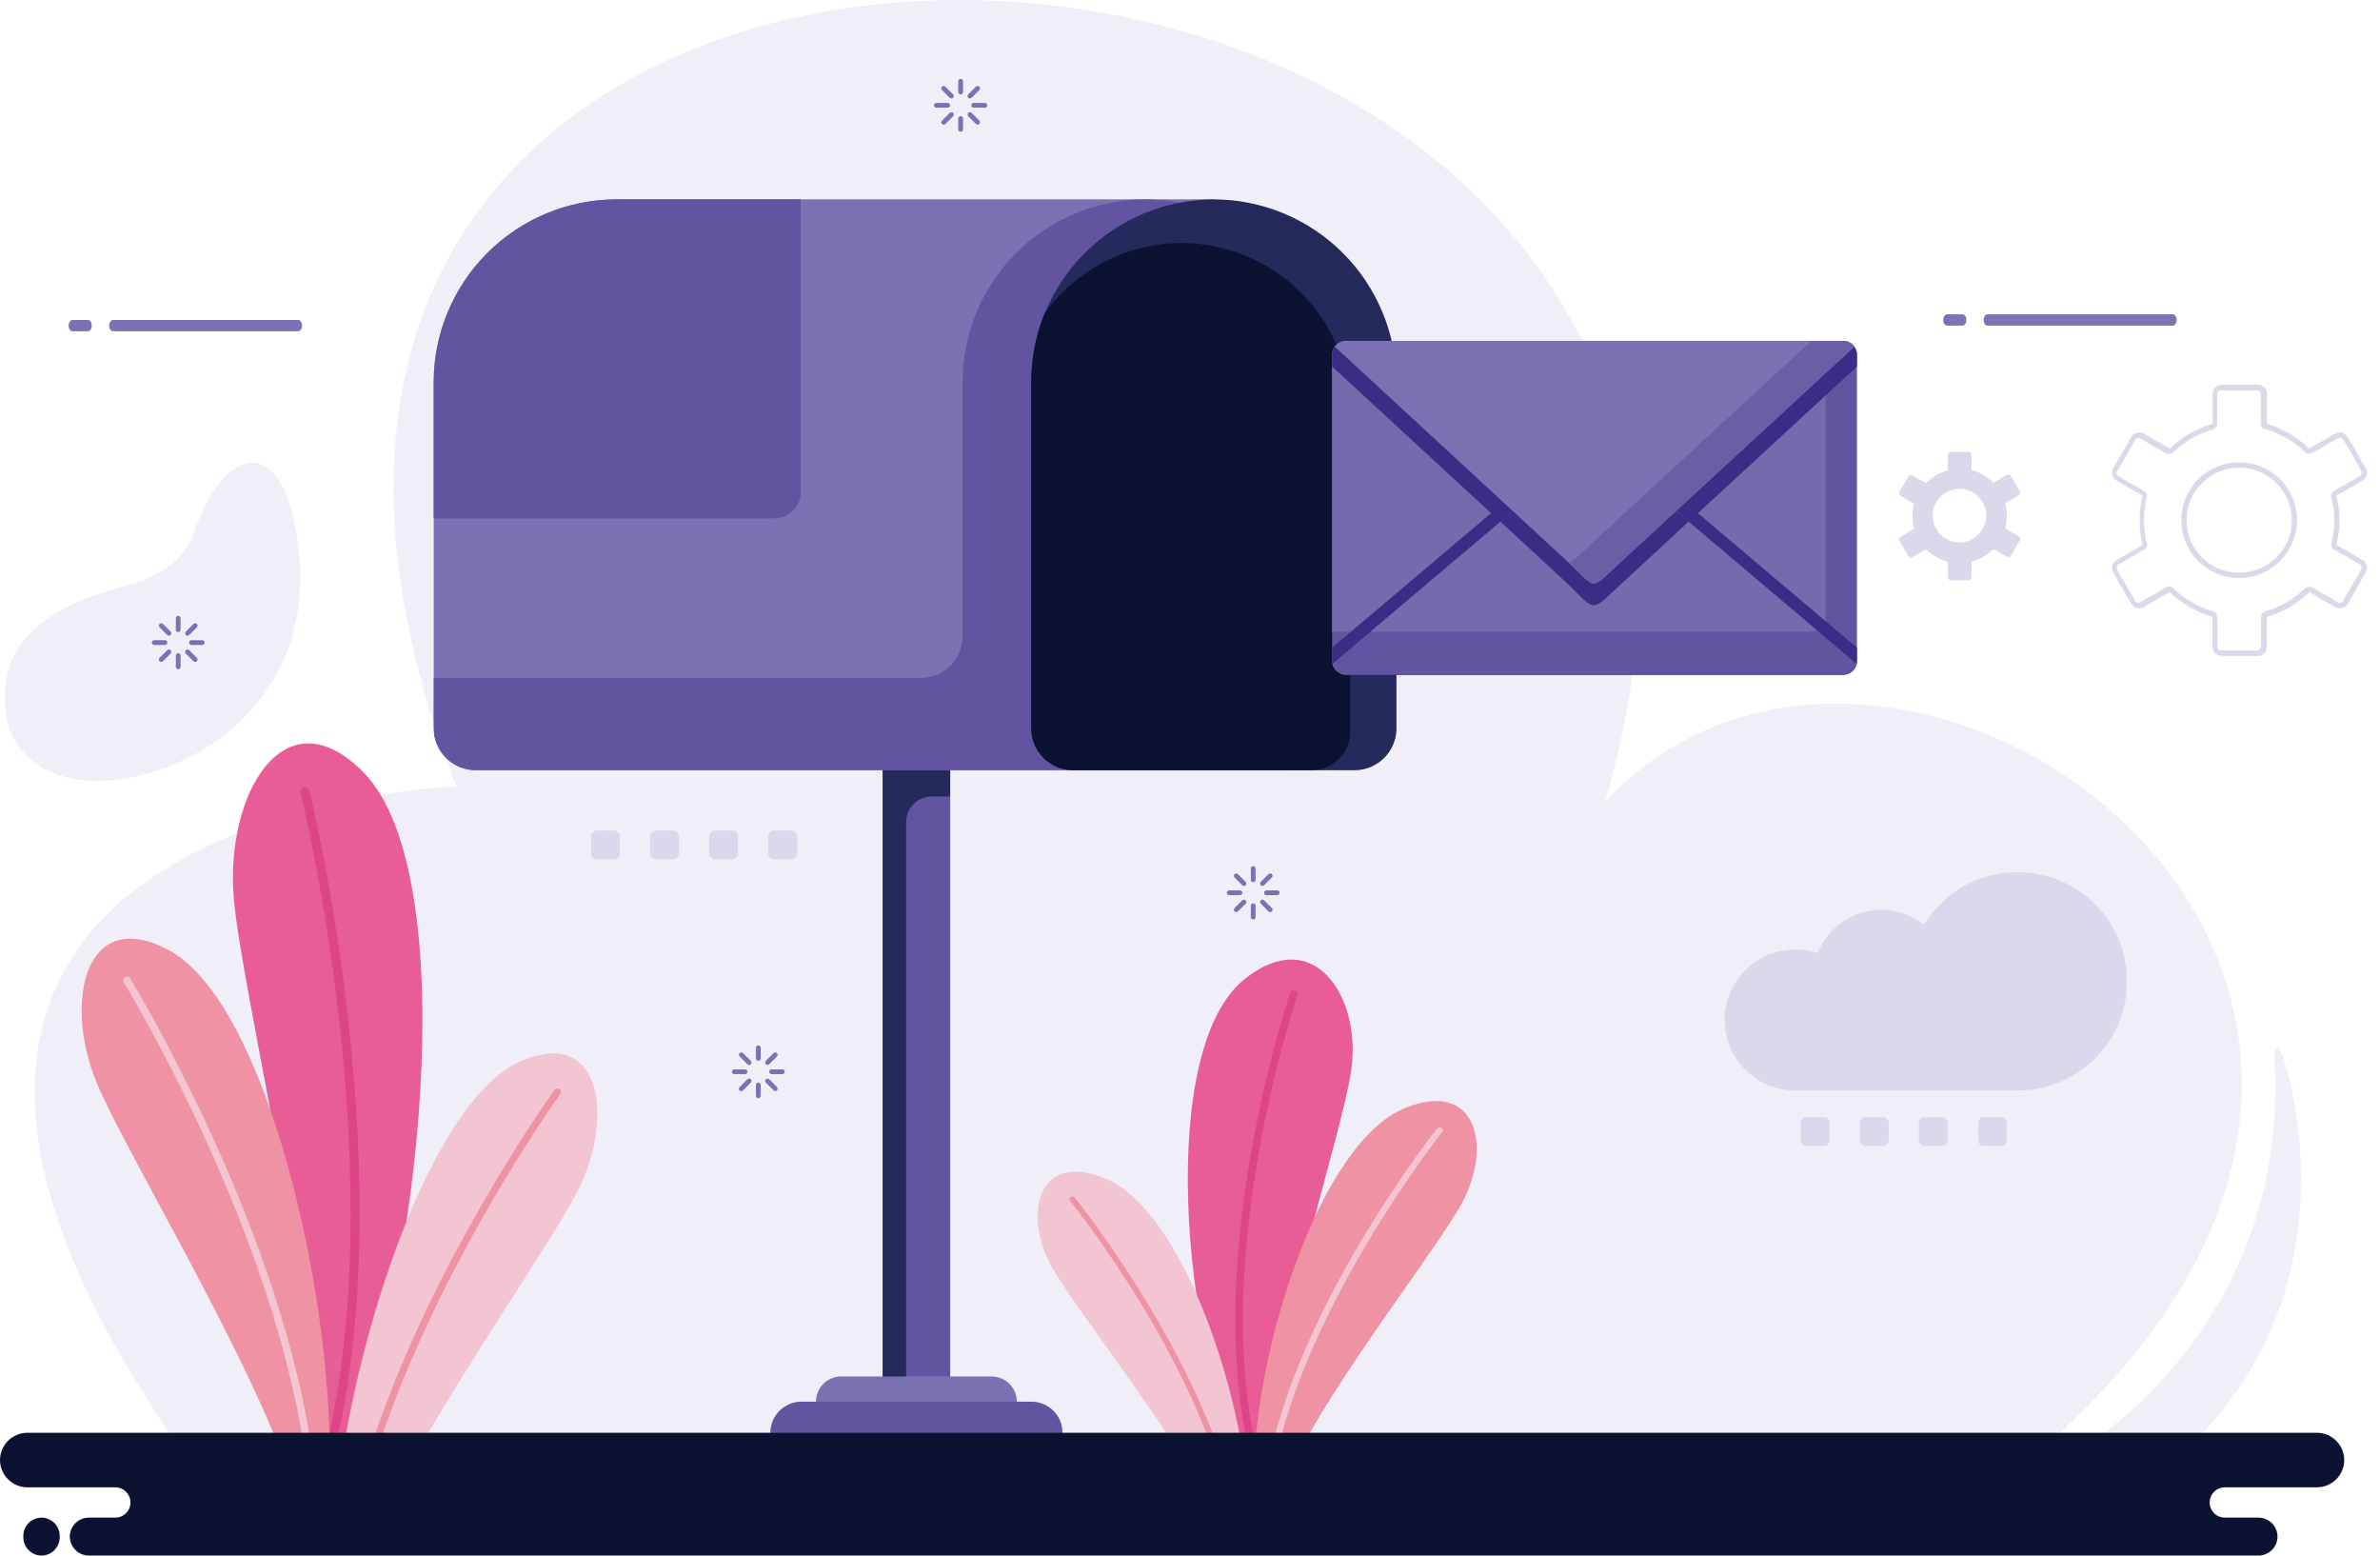 <svg width="176" height="115" viewBox="0 0 176 115" fill="none" xmlns="http://www.w3.org/2000/svg">
<g clip-path="url(#clip0_19_378)">
<path fill-rule="evenodd" clip-rule="evenodd" d="M148.245 109.407C192.91 74.091 140.745 35.718 118.701 59.261C140.925 -16.631 2.348 -22.423 33.758 58.144C33.758 58.144 -19.422 59.928 13.078 106.734L148.245 109.41V109.407ZM21.799 38.746C24.335 51.22 14.567 57.529 7.48 57.719C3.018 57.836 0.662 55.372 0.385 52.423C-0.14 46.787 4.539 44.624 8.961 43.402C11.243 42.772 13.483 41.892 14.382 39.276C16.35 33.498 20.395 31.806 21.799 38.746ZM153.032 107.697C153.032 107.697 169.528 98.64 168.178 78.023C168.178 78.023 168.13 77.493 168.492 77.47C168.855 77.447 174.592 94.087 162.438 106.418L153.032 107.697Z" fill="#F0EEF6"/>
<path d="M70.267 54.648H65.274V103.623H70.267V54.648Z" fill="#6354A1"/>
<path fill-rule="evenodd" clip-rule="evenodd" d="M73.331 105.489H62.205C61.709 105.488 61.235 105.291 60.885 104.941C60.535 104.591 60.337 104.118 60.336 103.623C60.337 103.129 60.535 102.655 60.885 102.306C61.235 101.957 61.71 101.76 62.205 101.76H73.331C73.825 101.761 74.299 101.958 74.649 102.307C74.998 102.656 75.195 103.129 75.197 103.623C75.196 104.117 74.999 104.591 74.65 104.941C74.3 105.291 73.826 105.488 73.331 105.489Z" fill="#7A72B3"/>
<path fill-rule="evenodd" clip-rule="evenodd" d="M76.272 108.222H59.266C58.656 108.219 58.072 107.976 57.641 107.546C57.209 107.115 56.966 106.531 56.964 105.922C56.966 105.313 57.209 104.73 57.641 104.299C58.072 103.868 58.656 103.625 59.266 103.623H76.272C76.882 103.625 77.467 103.867 77.898 104.298C78.33 104.729 78.573 105.313 78.575 105.922C78.573 106.532 78.33 107.116 77.898 107.547C77.467 107.977 76.882 108.22 76.272 108.222Z" fill="#6354A1"/>
<path fill-rule="evenodd" clip-rule="evenodd" d="M89.764 32.852V14.739H45.581C42.002 14.749 38.573 16.174 36.042 18.701C33.512 21.229 32.086 24.653 32.075 28.227V53.853C32.077 54.67 32.403 55.453 32.982 56.03C33.56 56.608 34.344 56.934 35.162 56.936H100.18C100.998 56.934 101.781 56.608 102.36 56.03C102.938 55.453 103.264 54.67 103.266 53.853V35.934C103.264 35.117 102.938 34.335 102.36 33.757C101.781 33.179 100.998 32.854 100.18 32.852H89.764Z" fill="#7A72B3"/>
<path fill-rule="evenodd" clip-rule="evenodd" d="M59.221 14.739H45.575C41.996 14.749 38.567 16.174 36.037 18.701C33.506 21.229 32.08 24.653 32.069 28.227V38.325H57.255C57.776 38.323 58.276 38.116 58.644 37.747C59.013 37.379 59.22 36.88 59.221 36.359V14.739Z" fill="#6354A1"/>
<path fill-rule="evenodd" clip-rule="evenodd" d="M68.889 58.888H70.121C70.169 58.885 70.216 58.885 70.264 58.888V56.93H65.274V101.76H67.009V60.762C67.011 60.265 67.21 59.789 67.562 59.438C67.914 59.087 68.391 58.889 68.889 58.888Z" fill="#242B5C"/>
<path fill-rule="evenodd" clip-rule="evenodd" d="M68.096 50.12H32.075V53.853C32.077 54.67 32.403 55.453 32.982 56.03C33.56 56.608 34.344 56.934 35.162 56.936H95.104C95.922 56.934 96.706 56.608 97.284 56.03C97.863 55.453 98.189 54.67 98.191 53.853V32.851H89.764V15.733C88.152 15.075 86.427 14.737 84.686 14.739C81.107 14.749 77.678 16.174 75.148 18.701C72.618 21.229 71.192 24.653 71.183 28.227V47.032C71.182 47.85 70.857 48.634 70.278 49.213C69.7 49.792 68.915 50.118 68.096 50.12Z" fill="#6354A1"/>
<path fill-rule="evenodd" clip-rule="evenodd" d="M103.266 28.227C103.257 24.653 101.831 21.229 99.301 18.701C96.771 16.174 93.342 14.749 89.764 14.739C86.185 14.749 82.756 16.174 80.225 18.701C77.695 21.229 76.269 24.653 76.258 28.227V53.853C76.26 54.67 76.586 55.453 77.165 56.03C77.743 56.608 78.527 56.934 79.345 56.936H100.171C100.989 56.934 101.773 56.608 102.351 56.03C102.93 55.453 103.256 54.67 103.258 53.853L103.266 28.227Z" fill="#242B5C"/>
<path fill-rule="evenodd" clip-rule="evenodd" d="M77.245 23.181C76.592 24.784 76.257 26.497 76.258 28.227V53.853C76.26 54.67 76.586 55.453 77.165 56.03C77.743 56.608 78.527 56.934 79.345 56.936H97.004C97.761 56.936 98.487 56.636 99.022 56.101C99.557 55.567 99.857 54.842 99.857 54.087V30.418C99.848 27.117 98.531 23.954 96.194 21.62C93.857 19.286 90.689 17.97 87.384 17.961C85.4 17.964 83.446 18.439 81.683 19.346C79.919 20.254 78.398 21.569 77.245 23.181Z" fill="#0C1332"/>
<path fill-rule="evenodd" clip-rule="evenodd" d="M146.308 36.729C145.986 36.403 145.561 36.199 145.105 36.151C144.649 36.104 144.191 36.215 143.809 36.468C143.426 36.719 143.143 37.096 143.007 37.534C142.872 37.971 142.892 38.441 143.066 38.865C143.239 39.289 143.554 39.64 143.957 39.857C144.36 40.075 144.826 40.146 145.276 40.059C145.726 39.972 146.132 39.731 146.424 39.379C146.716 39.026 146.877 38.583 146.879 38.125C146.881 37.603 146.675 37.101 146.308 36.729ZM145.88 34.772C146.428 34.933 146.928 35.227 147.335 35.627C147.354 35.644 147.379 35.656 147.405 35.658C147.431 35.662 147.458 35.656 147.481 35.644L148.399 35.114C148.451 35.086 148.512 35.079 148.569 35.095C148.626 35.111 148.675 35.148 148.704 35.199L149.352 36.319C149.382 36.371 149.39 36.432 149.375 36.49C149.359 36.548 149.321 36.598 149.269 36.63L148.359 37.157C148.336 37.17 148.318 37.19 148.308 37.214C148.298 37.238 148.296 37.265 148.302 37.291C148.337 37.427 148.363 37.566 148.379 37.706C148.414 37.99 148.414 38.277 148.379 38.561C148.363 38.702 148.337 38.84 148.302 38.977C148.296 39.004 148.298 39.032 148.31 39.058C148.321 39.083 148.341 39.104 148.365 39.117L149.278 39.641C149.329 39.672 149.367 39.721 149.383 39.778C149.399 39.837 149.391 39.899 149.361 39.952L148.71 41.077C148.68 41.129 148.631 41.167 148.573 41.182C148.514 41.198 148.452 41.19 148.399 41.16L147.486 40.633C147.463 40.62 147.437 40.615 147.411 40.618C147.385 40.621 147.36 40.632 147.341 40.65C146.933 41.051 146.431 41.345 145.88 41.505C145.855 41.512 145.833 41.528 145.817 41.549C145.801 41.57 145.792 41.595 145.792 41.621V42.681C145.791 42.741 145.767 42.798 145.726 42.841C145.683 42.882 145.626 42.906 145.566 42.906H144.265C144.205 42.906 144.148 42.883 144.105 42.841C144.062 42.798 144.038 42.741 144.037 42.681V41.621C144.037 41.594 144.028 41.568 144.011 41.546C143.994 41.525 143.97 41.51 143.943 41.505C143.673 41.426 143.413 41.315 143.17 41.174C142.923 41.031 142.694 40.859 142.488 40.661C142.466 40.645 142.44 40.636 142.412 40.636C142.385 40.636 142.359 40.645 142.337 40.661L141.427 41.188C141.374 41.218 141.311 41.226 141.253 41.211C141.224 41.204 141.196 41.191 141.172 41.172C141.148 41.154 141.128 41.132 141.113 41.106L140.465 39.986C140.435 39.933 140.427 39.871 140.442 39.812C140.458 39.754 140.496 39.705 140.548 39.675L141.464 39.145C141.487 39.133 141.505 39.112 141.516 39.088C141.527 39.064 141.53 39.037 141.524 39.011C141.489 38.875 141.463 38.736 141.447 38.596C141.412 38.312 141.412 38.025 141.447 37.741C141.463 37.6 141.489 37.462 141.524 37.325C141.53 37.297 141.528 37.269 141.516 37.243C141.504 37.218 141.483 37.197 141.458 37.185L140.548 36.661C140.522 36.646 140.499 36.626 140.481 36.602C140.463 36.578 140.45 36.55 140.442 36.521C140.427 36.464 140.436 36.402 140.465 36.35L141.11 35.23C141.125 35.205 141.145 35.182 141.169 35.164C141.193 35.146 141.221 35.133 141.25 35.125C141.309 35.11 141.371 35.118 141.424 35.148L142.345 35.678C142.368 35.691 142.395 35.696 142.422 35.693C142.448 35.689 142.472 35.677 142.491 35.658C142.901 35.263 143.401 34.975 143.949 34.817C143.974 34.81 143.996 34.795 144.012 34.774C144.028 34.753 144.037 34.727 144.037 34.701V33.641C144.037 33.611 144.043 33.581 144.055 33.554C144.067 33.526 144.084 33.502 144.106 33.481C144.127 33.46 144.152 33.444 144.179 33.432C144.206 33.421 144.236 33.416 144.265 33.416H145.566C145.626 33.416 145.683 33.439 145.726 33.481C145.768 33.524 145.792 33.581 145.792 33.641V34.701C145.799 34.719 145.811 34.735 145.827 34.747C145.842 34.76 145.861 34.768 145.88 34.772Z" fill="#DCD7EB"/>
<path fill-rule="evenodd" clip-rule="evenodd" d="M168.615 35.433C168.216 35.036 167.743 34.72 167.223 34.504C166.174 34.075 164.999 34.075 163.95 34.504C163.168 34.828 162.499 35.376 162.029 36.08C161.559 36.783 161.308 37.61 161.309 38.456C161.308 39.016 161.417 39.571 161.631 40.088C161.848 40.608 162.163 41.08 162.561 41.479C163.159 42.077 163.921 42.484 164.751 42.649C165.581 42.815 166.441 42.73 167.223 42.408C167.743 42.191 168.216 41.876 168.615 41.479C169.013 41.081 169.328 40.608 169.542 40.088C169.976 39.042 169.976 37.867 169.542 36.82C169.327 36.301 169.012 35.83 168.615 35.433ZM167.074 34.863C167.547 35.062 167.975 35.353 168.335 35.718C168.7 36.078 168.991 36.506 169.191 36.977C169.583 37.928 169.583 38.995 169.191 39.946C168.991 40.417 168.7 40.845 168.335 41.205C167.974 41.565 167.546 41.851 167.074 42.046C166.122 42.437 165.054 42.437 164.102 42.046C163.63 41.851 163.202 41.565 162.841 41.205C162.476 40.845 162.185 40.417 161.985 39.946C161.597 38.994 161.597 37.929 161.985 36.977C162.185 36.506 162.476 36.078 162.841 35.718C163.2 35.353 163.629 35.062 164.102 34.863C165.054 34.472 166.122 34.472 167.074 34.863ZM167.548 31.729C167.816 31.808 168.079 31.903 168.335 32.014C168.596 32.124 168.849 32.251 169.094 32.393C169.341 32.535 169.58 32.693 169.807 32.866C170.036 33.036 170.254 33.222 170.458 33.421C170.529 33.487 170.619 33.529 170.715 33.541C170.813 33.555 170.914 33.535 171 33.484C171.628 33.122 172.289 32.763 172.906 32.387C172.934 32.371 172.965 32.361 172.997 32.358C173.032 32.351 173.068 32.351 173.102 32.358C173.137 32.369 173.17 32.385 173.199 32.407C173.227 32.429 173.251 32.456 173.268 32.487C173.727 33.179 174.187 34.074 174.612 34.806C174.629 34.837 174.64 34.871 174.643 34.906C174.65 34.941 174.65 34.978 174.643 35.014C174.633 35.049 174.616 35.082 174.595 35.111C174.573 35.139 174.546 35.162 174.515 35.179C173.944 35.553 173.222 35.926 172.623 36.27C172.538 36.319 172.472 36.394 172.435 36.484C172.421 36.513 172.412 36.544 172.406 36.575L172.366 36.59L172.409 36.766C172.443 36.906 172.475 37.051 172.501 37.182C172.526 37.313 172.546 37.467 172.563 37.604C172.58 37.741 172.595 37.889 172.603 38.029C172.612 38.168 172.603 38.313 172.603 38.459C172.603 38.604 172.603 38.744 172.603 38.889C172.603 39.034 172.58 39.174 172.563 39.313C172.546 39.453 172.523 39.598 172.501 39.735C172.478 39.872 172.443 40.02 172.409 40.151C172.387 40.247 172.397 40.347 172.438 40.436C172.479 40.527 172.551 40.602 172.64 40.647L174.318 41.613L174.515 41.727C174.546 41.743 174.573 41.767 174.595 41.795C174.616 41.824 174.633 41.857 174.643 41.892C174.65 41.928 174.65 41.965 174.643 42C174.64 42.035 174.629 42.069 174.612 42.1L173.365 44.265L173.265 44.439C173.248 44.47 173.225 44.497 173.197 44.519C173.168 44.541 173.135 44.556 173.1 44.565C173.064 44.573 173.027 44.573 172.991 44.565C172.957 44.561 172.923 44.549 172.894 44.53C172.292 44.154 171.616 43.795 170.997 43.439C170.911 43.389 170.811 43.369 170.712 43.382C170.615 43.392 170.525 43.434 170.455 43.502C170.251 43.701 170.034 43.887 169.805 44.057C169.577 44.23 169.339 44.388 169.091 44.53C168.844 44.673 168.589 44.8 168.327 44.912C168.065 45.023 167.798 45.118 167.525 45.197C167.43 45.224 167.347 45.281 167.288 45.359C167.23 45.437 167.199 45.531 167.2 45.627V47.813C167.2 47.849 167.192 47.885 167.177 47.918C167.163 47.95 167.144 47.979 167.12 48.004C167.094 48.03 167.063 48.051 167.029 48.063C166.997 48.079 166.961 48.086 166.926 48.086H164.241C164.206 48.086 164.171 48.078 164.139 48.063C164.107 48.049 164.077 48.03 164.05 48.006C164.026 47.98 164.006 47.95 163.99 47.918C163.978 47.884 163.971 47.849 163.97 47.813V45.627C163.971 45.524 163.937 45.424 163.873 45.342C163.81 45.263 163.723 45.207 163.625 45.183C163.085 45.027 162.565 44.806 162.079 44.525C161.832 44.382 161.593 44.224 161.366 44.052C161.136 43.881 160.918 43.695 160.712 43.496C160.638 43.422 160.541 43.376 160.436 43.367C160.331 43.358 160.227 43.387 160.142 43.448L158.267 44.528C158.238 44.545 158.205 44.555 158.17 44.559C158.135 44.567 158.098 44.567 158.062 44.559C158.027 44.551 157.993 44.536 157.965 44.513C157.937 44.492 157.914 44.464 157.897 44.434C157.451 43.658 156.998 42.886 156.553 42.111C156.536 42.081 156.524 42.049 156.519 42.014C156.513 41.979 156.513 41.942 156.519 41.906C156.529 41.871 156.545 41.839 156.567 41.809C156.587 41.781 156.613 41.758 156.644 41.741L158.538 40.647C158.623 40.6 158.689 40.525 158.727 40.436C158.737 40.413 158.746 40.389 158.752 40.365H158.801L158.752 40.165C158.715 40.026 158.687 39.88 158.661 39.749C158.635 39.618 158.615 39.465 158.598 39.328C158.581 39.191 158.567 39.043 158.558 38.903C158.55 38.764 158.558 38.618 158.558 38.473C158.558 38.328 158.558 38.188 158.558 38.043C158.558 37.897 158.578 37.758 158.598 37.618C158.618 37.479 158.635 37.333 158.661 37.197C158.687 37.06 158.715 36.912 158.752 36.781C158.772 36.685 158.762 36.585 158.724 36.496C158.681 36.406 158.609 36.333 158.521 36.288L156.644 35.205C156.613 35.188 156.587 35.165 156.567 35.136C156.545 35.107 156.529 35.075 156.519 35.04C156.513 35.004 156.513 34.967 156.519 34.931C156.524 34.897 156.536 34.863 156.553 34.832C157.012 34.154 157.471 33.245 157.897 32.512C157.914 32.481 157.937 32.454 157.965 32.433C157.994 32.41 158.027 32.394 158.062 32.384C158.098 32.377 158.135 32.377 158.17 32.384C158.205 32.388 158.238 32.4 158.267 32.418L160.165 33.51C160.25 33.561 160.351 33.581 160.45 33.567C160.547 33.553 160.637 33.509 160.707 33.441C160.912 33.244 161.129 33.059 161.357 32.889C161.584 32.717 161.821 32.56 162.067 32.418C162.314 32.276 162.568 32.149 162.829 32.037C163.091 31.925 163.36 31.83 163.634 31.752C163.727 31.725 163.81 31.668 163.868 31.589C163.927 31.511 163.959 31.416 163.959 31.319V29.133C163.96 29.098 163.967 29.064 163.979 29.031C163.994 28.998 164.014 28.968 164.039 28.942C164.064 28.918 164.095 28.899 164.127 28.885C164.159 28.87 164.195 28.863 164.23 28.863H166.915C166.95 28.862 166.985 28.87 167.017 28.885C167.068 28.904 167.112 28.938 167.143 28.982C167.173 29.026 167.189 29.079 167.188 29.133V31.319C167.186 31.422 167.22 31.522 167.283 31.604C167.347 31.682 167.435 31.738 167.534 31.763L167.548 31.729ZM168.489 31.646C168.765 31.762 169.032 31.896 169.291 32.045C169.552 32.196 169.803 32.362 170.044 32.544C170.286 32.724 170.516 32.92 170.732 33.131L170.763 33.145C170.773 33.148 170.784 33.148 170.795 33.145C171.434 32.777 172.073 32.413 172.709 32.042C172.783 32.002 172.864 31.977 172.948 31.968C173.032 31.958 173.118 31.964 173.199 31.985C173.284 32.009 173.364 32.049 173.433 32.102C173.503 32.155 173.561 32.221 173.605 32.296C174.067 33.042 174.506 33.854 174.948 34.618C174.991 34.695 175.019 34.779 175.031 34.866C175.042 34.953 175.037 35.041 175.014 35.125C174.99 35.21 174.95 35.289 174.897 35.359C174.844 35.428 174.778 35.486 174.703 35.53C174.092 35.906 173.431 36.262 172.809 36.621C172.799 36.627 172.791 36.636 172.786 36.647C172.782 36.658 172.782 36.67 172.786 36.681L172.829 36.857L172.88 37.12C172.908 37.271 172.931 37.419 172.948 37.567C172.966 37.715 172.98 37.852 172.988 38.014C172.997 38.177 173.003 38.319 173.003 38.467C173.003 38.615 173.003 38.766 172.988 38.92C172.974 39.074 172.966 39.222 172.948 39.368C172.931 39.513 172.908 39.653 172.88 39.815C172.851 39.977 172.82 40.1 172.786 40.254C172.782 40.265 172.782 40.277 172.786 40.288C172.791 40.298 172.799 40.307 172.809 40.313C173.505 40.684 174.212 41.123 174.903 41.519L174.877 41.55L174.897 41.576C174.95 41.645 174.99 41.725 175.014 41.809C175.037 41.894 175.043 41.983 175.031 42.07C175.019 42.157 174.99 42.241 174.945 42.316L173.519 44.812L173.49 44.795L173.448 44.832C173.378 44.886 173.299 44.925 173.214 44.946C173.129 44.969 173.041 44.975 172.954 44.966C172.869 44.955 172.787 44.928 172.712 44.886C172.081 44.55 171.434 44.149 170.809 43.787H170.777C170.766 43.789 170.755 43.795 170.746 43.804C170.315 44.22 169.836 44.583 169.32 44.886C169.06 45.037 168.792 45.172 168.515 45.288C168.236 45.406 167.95 45.507 167.659 45.59C167.648 45.593 167.638 45.599 167.631 45.607C167.629 45.618 167.629 45.628 167.631 45.639V47.824C167.632 47.912 167.616 48 167.582 48.081C167.548 48.163 167.498 48.236 167.434 48.297C167.309 48.421 167.139 48.491 166.963 48.491H164.278C164.191 48.491 164.105 48.474 164.025 48.44C163.944 48.406 163.87 48.358 163.808 48.297C163.747 48.234 163.698 48.161 163.662 48.081C163.629 47.999 163.612 47.912 163.611 47.824V45.639C163.614 45.629 163.614 45.618 163.611 45.607C163.603 45.598 163.592 45.591 163.58 45.587C163.288 45.507 163.002 45.407 162.724 45.288C162.45 45.171 162.183 45.038 161.925 44.889C161.664 44.739 161.412 44.573 161.172 44.391C160.929 44.21 160.699 44.014 160.481 43.804C160.473 43.795 160.462 43.79 160.45 43.79C160.44 43.787 160.429 43.787 160.418 43.79L158.521 44.881C158.446 44.926 158.363 44.955 158.276 44.966C158.189 44.975 158.101 44.969 158.016 44.946C157.931 44.925 157.852 44.886 157.782 44.832C157.715 44.781 157.658 44.717 157.614 44.644C157.115 43.844 156.647 42.969 156.171 42.148L156.196 42.131C156.195 42.111 156.195 42.09 156.196 42.069C156.185 41.982 156.19 41.894 156.213 41.809C156.237 41.725 156.277 41.645 156.33 41.576C156.383 41.507 156.449 41.449 156.524 41.405L158.419 40.311C158.419 40.311 158.436 40.311 158.441 40.288C158.444 40.277 158.444 40.265 158.441 40.254L158.39 40.054C158.39 39.977 158.359 39.898 158.344 39.818C158.316 39.667 158.293 39.519 158.276 39.37C158.259 39.222 158.245 39.086 158.233 38.923C158.222 38.761 158.233 38.618 158.233 38.47C158.233 38.322 158.233 38.171 158.233 38.017C158.233 37.863 158.256 37.712 158.276 37.567C158.296 37.422 158.316 37.282 158.344 37.122C158.373 36.963 158.402 36.837 158.439 36.684C158.443 36.673 158.443 36.66 158.439 36.649C158.437 36.644 158.434 36.639 158.43 36.634C158.426 36.63 158.421 36.626 158.416 36.624L156.524 35.533C156.448 35.489 156.381 35.431 156.327 35.362C156.275 35.292 156.236 35.212 156.213 35.128C156.19 35.044 156.185 34.955 156.196 34.869C156.208 34.784 156.235 34.702 156.276 34.627C156.727 33.792 157.243 32.951 157.723 32.125L157.748 32.142L157.794 32.105C157.864 32.051 157.943 32.012 158.028 31.988C158.113 31.967 158.201 31.961 158.287 31.971C158.374 31.983 158.457 32.011 158.533 32.054L158.673 32.133L160.43 33.145C160.441 33.148 160.453 33.148 160.464 33.145C160.476 33.142 160.487 33.136 160.496 33.128C160.713 32.919 160.942 32.724 161.183 32.544C161.422 32.362 161.673 32.197 161.933 32.048C162.193 31.897 162.461 31.763 162.738 31.646C163.017 31.528 163.303 31.427 163.594 31.344C163.605 31.341 163.615 31.335 163.622 31.327C163.626 31.316 163.626 31.304 163.622 31.293V29.108C163.623 29.021 163.641 28.935 163.674 28.854C163.708 28.773 163.758 28.7 163.819 28.637C163.882 28.577 163.956 28.527 164.036 28.492C164.117 28.459 164.203 28.442 164.29 28.441H166.974C167.063 28.442 167.15 28.459 167.231 28.492C167.312 28.527 167.385 28.577 167.448 28.637C167.572 28.763 167.642 28.931 167.642 29.108V31.293C167.639 31.304 167.639 31.316 167.642 31.327C167.65 31.336 167.661 31.342 167.673 31.344C167.95 31.428 168.222 31.529 168.487 31.646H168.489Z" fill="#DCD7EB"/>
<path fill-rule="evenodd" clip-rule="evenodd" d="M149.204 64.472C151.347 64.472 153.403 65.323 154.919 66.836C156.435 68.35 157.286 70.403 157.286 72.544C157.286 74.685 156.435 76.738 154.919 78.251C153.403 79.765 151.347 80.616 149.204 80.616H132.763C132.006 80.617 131.258 80.454 130.571 80.138C129.884 79.823 129.274 79.361 128.783 78.786C128.293 78.211 127.933 77.537 127.729 76.809C127.526 76.082 127.483 75.319 127.604 74.573C127.726 73.827 128.008 73.117 128.431 72.491C128.855 71.865 129.41 71.339 130.057 70.948C130.705 70.558 131.43 70.313 132.182 70.23C132.933 70.148 133.694 70.229 134.411 70.47C134.703 69.734 135.163 69.076 135.754 68.549C136.346 68.023 137.053 67.642 137.819 67.438C138.584 67.234 139.387 67.212 140.163 67.374C140.939 67.535 141.666 67.877 142.285 68.37C143.005 67.18 144.02 66.196 145.232 65.513C146.444 64.83 147.812 64.472 149.204 64.472Z" fill="#DCD7EB"/>
<path d="M134.874 82.59H133.593C133.358 82.59 133.168 82.78 133.168 83.015V84.294C133.168 84.528 133.358 84.719 133.593 84.719H134.874C135.108 84.719 135.299 84.528 135.299 84.294V83.015C135.299 82.78 135.108 82.59 134.874 82.59Z" fill="#DCD7EB"/>
<path d="M139.244 82.59H137.963C137.729 82.59 137.538 82.78 137.538 83.015V84.294C137.538 84.528 137.729 84.719 137.963 84.719H139.244C139.479 84.719 139.669 84.528 139.669 84.294V83.015C139.669 82.78 139.479 82.59 139.244 82.59Z" fill="#DCD7EB"/>
<path d="M143.612 82.59H142.331C142.096 82.59 141.906 82.78 141.906 83.015V84.294C141.906 84.528 142.096 84.719 142.331 84.719H143.612C143.847 84.719 144.037 84.528 144.037 84.294V83.015C144.037 82.78 143.847 82.59 143.612 82.59Z" fill="#DCD7EB"/>
<path d="M147.98 82.59H146.699C146.464 82.59 146.274 82.78 146.274 83.015V84.294C146.274 84.528 146.464 84.719 146.699 84.719H147.98C148.215 84.719 148.405 84.528 148.405 84.294V83.015C148.405 82.78 148.215 82.59 147.98 82.59Z" fill="#DCD7EB"/>
<path d="M45.415 61.401H44.134C43.9 61.401 43.709 61.591 43.709 61.825V63.104C43.709 63.339 43.9 63.529 44.134 63.529H45.415C45.65 63.529 45.84 63.339 45.84 63.104V61.825C45.84 61.591 45.65 61.401 45.415 61.401Z" fill="#DCD7EB"/>
<path d="M49.783 61.401H48.502C48.267 61.401 48.077 61.591 48.077 61.825V63.104C48.077 63.339 48.267 63.529 48.502 63.529H49.783C50.018 63.529 50.208 63.339 50.208 63.104V61.825C50.208 61.591 50.018 61.401 49.783 61.401Z" fill="#DCD7EB"/>
<path d="M54.151 61.401H52.87C52.635 61.401 52.445 61.591 52.445 61.825V63.104C52.445 63.339 52.635 63.529 52.87 63.529H54.151C54.386 63.529 54.576 63.339 54.576 63.104V61.825C54.576 61.591 54.386 61.401 54.151 61.401Z" fill="#DCD7EB"/>
<path d="M58.522 61.401H57.241C57.006 61.401 56.816 61.591 56.816 61.825V63.104C56.816 63.339 57.006 63.529 57.241 63.529H58.522C58.756 63.529 58.947 63.339 58.947 63.104V61.825C58.947 61.591 58.756 61.401 58.522 61.401Z" fill="#DCD7EB"/>
<path fill-rule="evenodd" clip-rule="evenodd" d="M26.88 57.101C21.029 51.152 16.675 58.711 17.283 66.298C17.853 73.49 24.067 98.173 22.917 108.555H25.294C31.108 95.241 34.369 64.72 26.88 57.101Z" fill="#E85D96"/>
<path fill-rule="evenodd" clip-rule="evenodd" d="M24.415 108.555C30.075 87.568 22.909 58.56 22.883 58.46C22.873 58.417 22.854 58.377 22.828 58.342C22.802 58.306 22.769 58.276 22.732 58.254C22.694 58.231 22.652 58.216 22.609 58.209C22.565 58.202 22.521 58.205 22.478 58.215C22.391 58.236 22.317 58.29 22.27 58.366C22.224 58.442 22.209 58.533 22.23 58.62C22.255 58.717 29.43 87.761 23.725 108.555H24.415Z" fill="#DD4586"/>
<path fill-rule="evenodd" clip-rule="evenodd" d="M12.433 70.216C6.265 66.954 4.71 74.071 7.115 79.96C9.112 84.841 17.908 99.278 21.237 108.555H24.375C24.649 95.737 19.722 74.065 12.433 70.216Z" fill="#EF92A3"/>
<path fill-rule="evenodd" clip-rule="evenodd" d="M23.237 108.555C21.197 91.218 9.651 72.37 9.611 72.305C9.567 72.255 9.508 72.222 9.442 72.212C9.377 72.202 9.31 72.215 9.253 72.248C9.196 72.282 9.152 72.335 9.13 72.397C9.107 72.459 9.107 72.527 9.129 72.589C9.172 72.658 20.644 91.38 22.68 108.549L23.237 108.555Z" fill="#F3C4D2"/>
<path fill-rule="evenodd" clip-rule="evenodd" d="M38.506 78.456C44.48 75.849 45.427 82.59 42.785 87.91C40.988 91.511 34.511 100.731 30.155 108.566H25.18C26.869 96.691 32.326 81.14 38.506 78.456Z" fill="#F3C4D2"/>
<path fill-rule="evenodd" clip-rule="evenodd" d="M26.943 108.555C31.188 94.186 40.959 80.633 40.999 80.59C41.018 80.559 41.043 80.532 41.072 80.512C41.102 80.491 41.136 80.476 41.171 80.469C41.206 80.462 41.243 80.462 41.278 80.469C41.314 80.477 41.347 80.492 41.377 80.513C41.406 80.534 41.431 80.561 41.449 80.592C41.468 80.623 41.48 80.658 41.484 80.694C41.488 80.729 41.485 80.766 41.475 80.8C41.465 80.835 41.447 80.867 41.424 80.895C41.387 80.949 31.724 94.349 27.485 108.555H26.943Z" fill="#EF92A3"/>
<path fill-rule="evenodd" clip-rule="evenodd" d="M92.077 72.35C97.192 68.301 100.662 73.718 99.934 79.04C99.244 84.086 93.301 101.301 93.983 108.629L91.986 108.575C87.427 99.076 85.527 77.533 92.077 72.35Z" fill="#E85D96"/>
<path fill-rule="evenodd" clip-rule="evenodd" d="M92.711 108.595C88.514 93.702 95.389 73.467 95.412 73.399C95.439 73.332 95.49 73.278 95.555 73.247C95.62 73.217 95.695 73.212 95.763 73.233C95.795 73.238 95.826 73.249 95.854 73.266C95.882 73.284 95.905 73.306 95.924 73.333C95.942 73.36 95.955 73.39 95.961 73.422C95.968 73.454 95.967 73.487 95.96 73.518C95.937 73.587 89.053 93.845 93.293 108.601L92.711 108.595Z" fill="#DD4586"/>
<path fill-rule="evenodd" clip-rule="evenodd" d="M103.917 81.909C109.22 79.758 110.336 84.801 108.139 88.887C106.316 92.275 98.468 102.221 95.392 108.669L92.742 108.595C92.885 99.574 97.652 84.439 103.917 81.909Z" fill="#EF92A3"/>
<path fill-rule="evenodd" clip-rule="evenodd" d="M93.712 108.621C95.923 96.477 106.216 83.49 106.265 83.445C106.305 83.4 106.359 83.37 106.419 83.359C106.478 83.349 106.54 83.359 106.593 83.388C106.62 83.398 106.644 83.415 106.663 83.436C106.683 83.458 106.696 83.484 106.703 83.512C106.71 83.54 106.709 83.57 106.702 83.598C106.695 83.626 106.681 83.652 106.661 83.673C106.627 83.719 96.391 96.62 94.194 108.646L93.712 108.621Z" fill="#F3C4D2"/>
<path fill-rule="evenodd" clip-rule="evenodd" d="M81.647 87.089C76.666 85.115 75.676 89.836 77.77 93.642C79.197 96.207 84.406 102.848 87.872 108.458L92.08 108.575C90.973 100.195 86.794 89.129 81.647 87.089Z" fill="#F3C4D2"/>
<path fill-rule="evenodd" clip-rule="evenodd" d="M90.577 108.535C87.393 98.332 79.51 88.591 79.479 88.539C79.441 88.497 79.39 88.469 79.334 88.46C79.278 88.451 79.22 88.461 79.171 88.488C79.148 88.499 79.127 88.514 79.111 88.534C79.095 88.553 79.083 88.576 79.077 88.601C79.071 88.626 79.071 88.651 79.076 88.676C79.082 88.701 79.092 88.725 79.108 88.745C79.139 88.784 86.939 98.432 90.12 108.524L90.577 108.535Z" fill="#EF92A3"/>
<path fill-rule="evenodd" clip-rule="evenodd" d="M2.02 105.922H171.339C171.874 105.925 172.386 106.138 172.764 106.516C173.142 106.894 173.355 107.406 173.356 107.94C173.355 108.474 173.142 108.985 172.764 109.363C172.386 109.741 171.874 109.955 171.339 109.957H164.524C164.227 109.958 163.942 110.076 163.732 110.286C163.522 110.495 163.403 110.78 163.403 111.077C163.403 111.373 163.522 111.658 163.732 111.868C163.942 112.077 164.227 112.196 164.524 112.196H167.017C167.389 112.198 167.745 112.346 168.008 112.609C168.271 112.871 168.419 113.227 168.421 113.598C168.419 113.969 168.271 114.325 168.008 114.588C167.745 114.85 167.389 114.998 167.017 115H6.565C6.193 114.998 5.837 114.85 5.574 114.588C5.311 114.325 5.162 113.969 5.161 113.598C5.162 113.227 5.311 112.871 5.574 112.609C5.837 112.346 6.193 112.198 6.565 112.196H8.527C8.824 112.196 9.109 112.077 9.319 111.868C9.529 111.658 9.648 111.373 9.649 111.077C9.648 110.78 9.529 110.495 9.319 110.286C9.109 110.076 8.824 109.958 8.527 109.957H2.02C1.485 109.955 0.972 109.741 0.594 109.364C0.216 108.986 0.002 108.474 1.52588e-05 107.94C0.002 107.405 0.216 106.894 0.594 106.516C0.972 106.138 1.485 105.925 2.02 105.922ZM3.07 115C3.426 114.998 3.768 114.856 4.02 114.604C4.272 114.353 4.415 114.011 4.416 113.655V113.541C4.415 113.185 4.272 112.844 4.02 112.592C3.768 112.34 3.426 112.198 3.07 112.196C2.713 112.198 2.372 112.34 2.12 112.592C1.868 112.844 1.727 113.185 1.726 113.541V113.655C1.727 114.011 1.868 114.352 2.12 114.604C2.372 114.856 2.713 114.998 3.07 115Z" fill="#0C1332"/>
<path fill-rule="evenodd" clip-rule="evenodd" d="M70.863 6.009C70.863 5.962 70.882 5.917 70.915 5.884C70.948 5.851 70.993 5.832 71.04 5.832C71.087 5.832 71.132 5.851 71.165 5.884C71.198 5.917 71.217 5.962 71.217 6.009V6.804C71.217 6.851 71.198 6.896 71.165 6.929C71.132 6.962 71.087 6.981 71.04 6.981C70.993 6.981 70.948 6.962 70.915 6.929C70.882 6.896 70.863 6.851 70.863 6.804V6.009ZM69.662 6.656C69.645 6.64 69.632 6.621 69.623 6.599C69.614 6.578 69.609 6.555 69.609 6.532C69.609 6.509 69.614 6.486 69.623 6.464C69.632 6.443 69.645 6.424 69.662 6.408C69.695 6.375 69.74 6.357 69.786 6.357C69.833 6.357 69.877 6.375 69.91 6.408L70.481 6.978C70.513 7.011 70.532 7.055 70.532 7.102C70.532 7.148 70.513 7.193 70.481 7.226C70.447 7.258 70.402 7.277 70.355 7.277C70.308 7.277 70.263 7.258 70.23 7.226L69.659 6.656H69.662ZM69.266 7.961C69.241 7.964 69.215 7.962 69.191 7.954C69.167 7.947 69.145 7.935 69.126 7.918C69.107 7.901 69.092 7.881 69.082 7.858C69.072 7.835 69.066 7.811 69.066 7.785C69.066 7.76 69.072 7.736 69.082 7.713C69.092 7.69 69.107 7.669 69.126 7.653C69.145 7.636 69.167 7.624 69.191 7.617C69.215 7.609 69.241 7.607 69.266 7.61H70.061C70.086 7.607 70.112 7.609 70.136 7.617C70.16 7.624 70.182 7.636 70.201 7.653C70.22 7.669 70.235 7.69 70.245 7.713C70.255 7.736 70.261 7.76 70.261 7.785C70.261 7.811 70.255 7.835 70.245 7.858C70.235 7.881 70.22 7.901 70.201 7.918C70.182 7.935 70.16 7.947 70.136 7.954C70.112 7.962 70.086 7.964 70.061 7.961H69.266ZM69.91 9.163C69.877 9.196 69.833 9.214 69.786 9.214C69.74 9.214 69.695 9.196 69.662 9.163C69.645 9.147 69.632 9.128 69.623 9.107C69.614 9.085 69.609 9.062 69.609 9.039C69.609 9.016 69.614 8.993 69.623 8.972C69.632 8.95 69.645 8.931 69.662 8.915L70.233 8.345C70.266 8.313 70.311 8.294 70.358 8.294C70.405 8.294 70.45 8.313 70.484 8.345C70.516 8.378 70.535 8.423 70.535 8.469C70.535 8.516 70.516 8.56 70.484 8.593L69.913 9.163H69.91ZM71.217 9.559C71.217 9.606 71.198 9.651 71.165 9.684C71.132 9.717 71.087 9.736 71.04 9.736C70.993 9.736 70.948 9.717 70.915 9.684C70.882 9.651 70.863 9.606 70.863 9.559V8.764C70.863 8.717 70.882 8.672 70.915 8.639C70.948 8.606 70.993 8.588 71.04 8.588C71.087 8.588 71.132 8.606 71.165 8.639C71.198 8.672 71.217 8.717 71.217 8.764V9.559ZM72.421 8.915C72.453 8.948 72.472 8.993 72.472 9.039C72.472 9.086 72.453 9.13 72.421 9.163C72.387 9.196 72.342 9.214 72.295 9.214C72.248 9.214 72.203 9.196 72.17 9.163L71.599 8.593C71.567 8.56 71.548 8.516 71.548 8.469C71.548 8.423 71.567 8.378 71.599 8.345C71.633 8.313 71.678 8.294 71.725 8.294C71.772 8.294 71.817 8.313 71.85 8.345L72.421 8.915ZM72.814 7.61C72.84 7.607 72.865 7.609 72.889 7.617C72.913 7.624 72.935 7.636 72.954 7.653C72.973 7.669 72.988 7.69 72.998 7.713C73.008 7.736 73.014 7.76 73.014 7.785C73.014 7.811 73.008 7.835 72.998 7.858C72.988 7.881 72.973 7.901 72.954 7.918C72.935 7.935 72.913 7.947 72.889 7.954C72.865 7.962 72.84 7.964 72.814 7.961H72.021C71.996 7.964 71.971 7.962 71.947 7.954C71.923 7.947 71.901 7.935 71.882 7.918C71.863 7.901 71.848 7.881 71.838 7.858C71.828 7.835 71.822 7.811 71.822 7.785C71.822 7.76 71.828 7.736 71.838 7.713C71.848 7.69 71.863 7.669 71.882 7.653C71.901 7.636 71.923 7.624 71.947 7.617C71.971 7.609 71.996 7.607 72.021 7.61H72.814ZM72.17 6.408C72.203 6.375 72.248 6.357 72.295 6.357C72.342 6.357 72.387 6.375 72.421 6.408C72.453 6.441 72.472 6.485 72.472 6.532C72.472 6.578 72.453 6.623 72.421 6.656L71.85 7.226C71.817 7.258 71.772 7.277 71.725 7.277C71.678 7.277 71.633 7.258 71.599 7.226C71.567 7.193 71.548 7.148 71.548 7.102C71.548 7.055 71.567 7.011 71.599 6.978L72.17 6.408Z" fill="#7A72B3"/>
<path fill-rule="evenodd" clip-rule="evenodd" d="M146.981 24.073C146.819 24.073 146.696 23.885 146.696 23.654C146.696 23.423 146.824 23.238 146.981 23.238H160.675C160.838 23.238 160.961 23.426 160.961 23.654C160.961 23.882 160.829 24.073 160.675 24.073H146.981ZM145.127 23.238C145.287 23.238 145.412 23.426 145.412 23.654C145.412 23.882 145.281 24.073 145.127 24.073H143.986C143.823 24.073 143.701 23.885 143.701 23.654C143.701 23.423 143.832 23.238 143.986 23.238H145.127Z" fill="#7A72B3"/>
<path fill-rule="evenodd" clip-rule="evenodd" d="M8.359 24.489C8.196 24.489 8.074 24.301 8.074 24.073C8.074 23.845 8.205 23.654 8.359 23.654H22.053C22.213 23.654 22.338 23.842 22.338 24.073C22.338 24.304 22.207 24.489 22.053 24.489H8.359ZM6.502 23.654C6.664 23.654 6.787 23.842 6.787 24.073C6.787 24.304 6.656 24.489 6.502 24.489H5.361C5.198 24.489 5.075 24.301 5.075 24.073C5.075 23.845 5.207 23.654 5.361 23.654H6.502Z" fill="#7A72B3"/>
<path fill-rule="evenodd" clip-rule="evenodd" d="M92.499 64.23C92.496 64.205 92.499 64.18 92.506 64.156C92.513 64.132 92.526 64.11 92.542 64.091C92.559 64.072 92.579 64.057 92.602 64.046C92.625 64.036 92.65 64.031 92.675 64.031C92.7 64.031 92.725 64.036 92.748 64.046C92.771 64.057 92.791 64.072 92.808 64.091C92.824 64.11 92.837 64.132 92.844 64.156C92.852 64.18 92.854 64.205 92.85 64.23V65.022C92.854 65.047 92.852 65.072 92.844 65.096C92.837 65.12 92.824 65.142 92.808 65.161C92.791 65.18 92.771 65.195 92.748 65.205C92.725 65.216 92.7 65.221 92.675 65.221C92.65 65.221 92.625 65.216 92.602 65.205C92.579 65.195 92.559 65.18 92.542 65.161C92.526 65.142 92.513 65.12 92.506 65.096C92.499 65.072 92.496 65.047 92.499 65.022V64.23ZM91.296 64.874C91.263 64.841 91.245 64.796 91.245 64.75C91.245 64.704 91.263 64.659 91.296 64.626C91.312 64.609 91.331 64.596 91.352 64.587C91.374 64.577 91.397 64.573 91.42 64.573C91.443 64.573 91.466 64.577 91.487 64.587C91.509 64.596 91.528 64.609 91.544 64.626L92.114 65.196C92.147 65.229 92.165 65.274 92.165 65.321C92.165 65.368 92.147 65.413 92.114 65.447C92.081 65.479 92.037 65.497 91.99 65.497C91.944 65.497 91.899 65.479 91.866 65.447L91.296 64.877V64.874ZM90.899 66.179C90.852 66.179 90.807 66.16 90.774 66.127C90.741 66.094 90.722 66.049 90.722 66.002C90.722 65.955 90.741 65.91 90.774 65.877C90.807 65.844 90.852 65.825 90.899 65.825H91.695C91.742 65.825 91.787 65.844 91.82 65.877C91.853 65.91 91.872 65.955 91.872 66.002C91.872 66.049 91.853 66.094 91.82 66.127C91.787 66.16 91.742 66.179 91.695 66.179H90.899ZM91.544 67.381C91.511 67.414 91.466 67.432 91.42 67.432C91.373 67.432 91.329 67.414 91.296 67.381C91.263 67.348 91.245 67.303 91.245 67.256C91.245 67.209 91.263 67.164 91.296 67.13L91.866 66.561C91.882 66.544 91.901 66.53 91.923 66.521C91.944 66.512 91.967 66.507 91.99 66.507C92.013 66.507 92.037 66.512 92.058 66.521C92.079 66.53 92.098 66.544 92.114 66.561C92.147 66.594 92.165 66.638 92.165 66.684C92.165 66.731 92.147 66.775 92.114 66.808L91.544 67.378V67.381ZM92.85 67.774C92.854 67.799 92.852 67.825 92.844 67.848C92.837 67.872 92.824 67.895 92.808 67.913C92.791 67.932 92.771 67.947 92.748 67.958C92.725 67.968 92.7 67.973 92.675 67.973C92.65 67.973 92.625 67.968 92.602 67.958C92.579 67.947 92.559 67.932 92.542 67.913C92.526 67.895 92.513 67.872 92.506 67.848C92.499 67.825 92.496 67.799 92.499 67.774V66.982C92.496 66.957 92.499 66.932 92.506 66.908C92.513 66.884 92.526 66.862 92.542 66.843C92.559 66.824 92.579 66.809 92.602 66.799C92.625 66.788 92.65 66.783 92.675 66.783C92.7 66.783 92.725 66.788 92.748 66.799C92.771 66.809 92.791 66.824 92.808 66.843C92.824 66.862 92.837 66.884 92.844 66.908C92.852 66.932 92.854 66.957 92.85 66.982V67.774ZM94.054 67.13C94.087 67.164 94.106 67.209 94.106 67.256C94.106 67.303 94.087 67.348 94.054 67.381C94.021 67.414 93.977 67.432 93.93 67.432C93.884 67.432 93.839 67.414 93.806 67.381L93.236 66.811C93.203 66.778 93.185 66.734 93.185 66.687C93.185 66.641 93.203 66.596 93.236 66.563C93.252 66.547 93.271 66.533 93.292 66.524C93.314 66.515 93.337 66.51 93.36 66.51C93.383 66.51 93.406 66.515 93.427 66.524C93.449 66.533 93.468 66.547 93.484 66.563L94.054 67.133V67.13ZM94.451 65.825C94.498 65.825 94.543 65.844 94.576 65.877C94.609 65.91 94.628 65.955 94.628 66.002C94.628 66.049 94.609 66.094 94.576 66.127C94.543 66.16 94.498 66.179 94.451 66.179H93.655C93.608 66.179 93.563 66.16 93.53 66.127C93.497 66.094 93.478 66.049 93.478 66.002C93.478 65.955 93.497 65.91 93.53 65.877C93.563 65.844 93.608 65.825 93.655 65.825H94.451ZM93.806 64.626C93.822 64.609 93.841 64.596 93.863 64.587C93.884 64.577 93.907 64.573 93.93 64.573C93.954 64.573 93.977 64.577 93.998 64.587C94.019 64.596 94.038 64.609 94.054 64.626C94.087 64.659 94.105 64.704 94.105 64.75C94.105 64.796 94.087 64.841 94.054 64.874L93.484 65.444C93.451 65.476 93.406 65.494 93.36 65.494C93.313 65.494 93.269 65.476 93.236 65.444C93.203 65.41 93.184 65.365 93.184 65.318C93.184 65.271 93.203 65.226 93.236 65.193L93.806 64.626Z" fill="#7A72B3"/>
<path fill-rule="evenodd" clip-rule="evenodd" d="M13.004 45.733C13 45.708 13.002 45.683 13.01 45.659C13.017 45.635 13.03 45.612 13.046 45.594C13.063 45.575 13.083 45.56 13.106 45.549C13.129 45.539 13.154 45.534 13.179 45.534C13.204 45.534 13.229 45.539 13.252 45.549C13.275 45.56 13.295 45.575 13.312 45.594C13.328 45.612 13.341 45.635 13.348 45.659C13.355 45.683 13.358 45.708 13.354 45.733V46.525C13.358 46.55 13.355 46.575 13.348 46.599C13.341 46.623 13.328 46.645 13.312 46.664C13.295 46.683 13.275 46.698 13.252 46.708C13.229 46.718 13.204 46.724 13.179 46.724C13.154 46.724 13.129 46.718 13.106 46.708C13.083 46.698 13.063 46.683 13.046 46.664C13.03 46.645 13.017 46.623 13.01 46.599C13.002 46.575 13 46.55 13.004 46.525V45.733ZM11.8 46.377C11.767 46.343 11.748 46.298 11.748 46.251C11.748 46.204 11.767 46.16 11.8 46.126C11.833 46.093 11.877 46.075 11.924 46.075C11.97 46.075 12.015 46.093 12.048 46.126L12.618 46.696C12.651 46.729 12.669 46.774 12.669 46.821C12.669 46.868 12.651 46.913 12.618 46.947C12.585 46.979 12.541 46.997 12.494 46.997C12.448 46.997 12.403 46.979 12.37 46.947L11.8 46.377ZM11.406 47.682C11.359 47.682 11.314 47.663 11.281 47.63C11.248 47.597 11.229 47.552 11.229 47.505C11.229 47.458 11.248 47.413 11.281 47.38C11.314 47.347 11.359 47.328 11.406 47.328H12.199C12.246 47.328 12.291 47.347 12.324 47.38C12.357 47.413 12.376 47.458 12.376 47.505C12.376 47.552 12.357 47.597 12.324 47.63C12.291 47.663 12.246 47.682 12.199 47.682H11.406ZM12.048 48.884C12.015 48.916 11.97 48.935 11.924 48.935C11.877 48.935 11.833 48.916 11.8 48.884C11.767 48.85 11.748 48.805 11.748 48.759C11.748 48.712 11.767 48.667 11.8 48.633L12.37 48.063C12.403 48.031 12.448 48.013 12.494 48.013C12.541 48.013 12.585 48.031 12.618 48.063C12.651 48.097 12.669 48.142 12.669 48.189C12.669 48.236 12.651 48.281 12.618 48.314L12.048 48.884ZM13.354 49.277C13.358 49.302 13.355 49.327 13.348 49.351C13.341 49.375 13.328 49.397 13.312 49.416C13.295 49.435 13.275 49.45 13.252 49.461C13.229 49.471 13.204 49.476 13.179 49.476C13.154 49.476 13.129 49.471 13.106 49.461C13.083 49.45 13.063 49.435 13.046 49.416C13.03 49.397 13.017 49.375 13.01 49.351C13.002 49.327 13 49.302 13.004 49.277V48.485C13 48.46 13.002 48.435 13.01 48.411C13.017 48.387 13.03 48.365 13.046 48.346C13.063 48.327 13.083 48.312 13.106 48.302C13.129 48.291 13.154 48.286 13.179 48.286C13.204 48.286 13.229 48.291 13.252 48.302C13.275 48.312 13.295 48.327 13.312 48.346C13.328 48.365 13.341 48.387 13.348 48.411C13.355 48.435 13.358 48.46 13.354 48.485V49.277ZM14.558 48.633C14.591 48.667 14.61 48.712 14.61 48.759C14.61 48.805 14.591 48.85 14.558 48.884C14.525 48.916 14.481 48.935 14.434 48.935C14.388 48.935 14.343 48.916 14.31 48.884L13.739 48.314C13.707 48.281 13.688 48.236 13.688 48.189C13.688 48.142 13.707 48.097 13.739 48.063C13.773 48.031 13.817 48.013 13.864 48.013C13.91 48.013 13.955 48.031 13.988 48.063L14.558 48.633ZM14.955 47.328C15.002 47.328 15.047 47.347 15.08 47.38C15.113 47.413 15.132 47.458 15.132 47.505C15.132 47.552 15.113 47.597 15.08 47.63C15.047 47.663 15.002 47.682 14.955 47.682H14.159C14.112 47.682 14.067 47.663 14.034 47.63C14.001 47.597 13.982 47.552 13.982 47.505C13.982 47.458 14.001 47.413 14.034 47.38C14.067 47.347 14.112 47.328 14.159 47.328H14.955ZM14.31 46.126C14.343 46.093 14.388 46.075 14.434 46.075C14.481 46.075 14.525 46.093 14.558 46.126C14.591 46.16 14.61 46.204 14.61 46.251C14.61 46.298 14.591 46.343 14.558 46.377L13.988 46.947C13.955 46.979 13.91 46.997 13.864 46.997C13.817 46.997 13.773 46.979 13.739 46.947C13.707 46.913 13.688 46.868 13.688 46.821C13.688 46.774 13.707 46.729 13.739 46.696L14.31 46.126Z" fill="#7A72B3"/>
<path fill-rule="evenodd" clip-rule="evenodd" d="M55.9 77.462C55.9 77.415 55.918 77.37 55.952 77.337C55.985 77.304 56.03 77.285 56.077 77.285C56.123 77.285 56.169 77.304 56.202 77.337C56.235 77.37 56.254 77.415 56.254 77.462V78.254C56.254 78.301 56.235 78.346 56.202 78.379C56.169 78.412 56.123 78.43 56.077 78.43C56.03 78.43 55.985 78.412 55.952 78.379C55.918 78.346 55.9 78.301 55.9 78.254V77.462ZM54.696 78.106C54.679 78.089 54.666 78.07 54.657 78.048C54.648 78.026 54.644 78.004 54.644 77.98C54.644 77.957 54.648 77.934 54.657 77.912C54.666 77.891 54.679 77.871 54.696 77.855C54.712 77.838 54.732 77.825 54.753 77.816C54.775 77.808 54.798 77.803 54.821 77.803C54.845 77.803 54.868 77.808 54.889 77.816C54.911 77.825 54.93 77.838 54.947 77.855L55.517 78.425C55.536 78.441 55.55 78.46 55.561 78.482C55.571 78.504 55.577 78.527 55.578 78.551C55.579 78.575 55.575 78.6 55.566 78.622C55.557 78.644 55.544 78.665 55.527 78.682C55.51 78.699 55.49 78.713 55.467 78.722C55.445 78.731 55.421 78.735 55.397 78.735C55.373 78.734 55.349 78.728 55.327 78.718C55.305 78.708 55.285 78.693 55.269 78.675L54.699 78.106H54.696ZM54.302 79.41C54.255 79.41 54.21 79.392 54.177 79.359C54.144 79.326 54.125 79.281 54.125 79.234C54.125 79.187 54.144 79.142 54.177 79.109C54.21 79.076 54.255 79.057 54.302 79.057H55.095C55.142 79.057 55.187 79.076 55.22 79.109C55.253 79.142 55.272 79.187 55.272 79.234C55.272 79.281 55.253 79.326 55.22 79.359C55.187 79.392 55.142 79.41 55.095 79.41H54.302ZM54.947 80.61C54.931 80.628 54.911 80.643 54.89 80.653C54.868 80.664 54.844 80.67 54.82 80.671C54.796 80.671 54.772 80.668 54.749 80.659C54.727 80.65 54.706 80.637 54.689 80.62C54.672 80.603 54.658 80.582 54.649 80.56C54.64 80.538 54.636 80.514 54.637 80.49C54.637 80.465 54.643 80.442 54.653 80.42C54.663 80.398 54.678 80.378 54.696 80.362L55.266 79.792C55.282 79.774 55.302 79.76 55.324 79.749C55.346 79.739 55.37 79.734 55.394 79.733C55.418 79.733 55.442 79.737 55.465 79.746C55.487 79.755 55.507 79.768 55.524 79.785C55.541 79.803 55.555 79.823 55.563 79.846C55.572 79.868 55.576 79.892 55.575 79.916C55.574 79.941 55.569 79.964 55.558 79.986C55.548 80.008 55.533 80.027 55.515 80.043L54.944 80.613L54.947 80.61ZM56.254 81.006C56.254 81.053 56.235 81.098 56.202 81.131C56.169 81.164 56.123 81.183 56.077 81.183C56.03 81.183 55.985 81.164 55.952 81.131C55.918 81.098 55.9 81.053 55.9 81.006V80.214C55.9 80.167 55.918 80.122 55.952 80.089C55.985 80.056 56.03 80.037 56.077 80.037C56.123 80.037 56.169 80.056 56.202 80.089C56.235 80.122 56.254 80.167 56.254 80.214V81.02V81.006ZM57.455 80.362C57.487 80.395 57.505 80.44 57.505 80.486C57.505 80.532 57.487 80.577 57.455 80.61C57.439 80.627 57.419 80.64 57.398 80.649C57.377 80.659 57.354 80.663 57.33 80.663C57.307 80.663 57.284 80.659 57.263 80.649C57.242 80.64 57.222 80.627 57.206 80.61L56.636 80.04C56.619 80.024 56.606 80.004 56.597 79.983C56.588 79.961 56.584 79.938 56.584 79.915C56.584 79.868 56.602 79.823 56.636 79.789C56.669 79.756 56.714 79.737 56.761 79.737C56.808 79.737 56.853 79.756 56.887 79.789L57.457 80.359L57.455 80.362ZM57.851 79.057C57.898 79.057 57.943 79.076 57.976 79.109C58.009 79.142 58.028 79.187 58.028 79.234C58.028 79.281 58.009 79.326 57.976 79.359C57.943 79.392 57.898 79.41 57.851 79.41H57.055C57.008 79.41 56.963 79.392 56.93 79.359C56.897 79.326 56.878 79.281 56.878 79.234C56.878 79.187 56.897 79.142 56.93 79.109C56.963 79.076 57.008 79.057 57.055 79.057H57.851ZM57.206 77.855C57.239 77.822 57.284 77.804 57.33 77.804C57.377 77.804 57.422 77.822 57.455 77.855C57.487 77.888 57.506 77.933 57.506 77.98C57.506 78.027 57.487 78.072 57.455 78.106L56.884 78.675C56.867 78.692 56.848 78.705 56.826 78.714C56.805 78.723 56.782 78.727 56.758 78.727C56.735 78.727 56.712 78.723 56.691 78.714C56.669 78.705 56.649 78.692 56.633 78.675C56.616 78.659 56.603 78.639 56.594 78.618C56.586 78.596 56.581 78.573 56.581 78.55C56.581 78.527 56.586 78.504 56.594 78.482C56.603 78.461 56.616 78.441 56.633 78.425L57.206 77.855Z" fill="#7A72B3"/>
<path d="M136.3 25.207H99.529C98.965 25.207 98.508 25.664 98.508 26.227V48.864C98.508 49.427 98.965 49.884 99.529 49.884H136.3C136.864 49.884 137.321 49.427 137.321 48.864V26.227C137.321 25.664 136.864 25.207 136.3 25.207Z" fill="#6154A1"/>
<path fill-rule="evenodd" clip-rule="evenodd" d="M135.005 25.204H99.529C99.258 25.205 98.999 25.313 98.808 25.504C98.616 25.695 98.508 25.954 98.508 26.224V46.702H133.984C134.254 46.701 134.514 46.593 134.705 46.402C134.896 46.211 135.004 45.952 135.005 45.681V25.204Z" fill="#746AAE"/>
<path fill-rule="evenodd" clip-rule="evenodd" d="M136.3 25.204H99.529C99.258 25.205 98.999 25.313 98.808 25.504C98.616 25.695 98.508 25.954 98.508 26.224V27.096L115.46 42.733C118.198 45.26 117.388 45.482 120.059 43.017L137.321 27.096V26.224C137.321 25.954 137.213 25.695 137.021 25.504C136.83 25.313 136.571 25.205 136.3 25.204Z" fill="#3C2C86"/>
<path fill-rule="evenodd" clip-rule="evenodd" d="M98.508 47.884V48.861C98.508 49.132 98.616 49.391 98.808 49.582C98.999 49.773 99.258 49.88 99.529 49.881H136.3C136.571 49.88 136.83 49.773 137.021 49.582C137.213 49.391 137.321 49.132 137.321 48.861V47.884L119.919 33.173C117.414 31.054 118.173 31.244 115.602 33.419L98.508 47.884Z" fill="#3C2C86"/>
<path fill-rule="evenodd" clip-rule="evenodd" d="M98.531 49.081C98.582 49.307 98.709 49.509 98.89 49.655C99.071 49.8 99.297 49.88 99.529 49.881H136.3C136.532 49.88 136.757 49.801 136.938 49.655C137.119 49.51 137.245 49.307 137.296 49.081L119.733 34.228C117.468 32.313 118.156 32.487 115.833 34.45L98.531 49.081Z" fill="#6154A1"/>
<path fill-rule="evenodd" clip-rule="evenodd" d="M134.386 46.619L119.733 34.228C117.468 32.313 118.156 32.487 115.833 34.45L101.346 46.702H133.984C134.122 46.702 134.259 46.674 134.386 46.619Z" fill="#746AAE"/>
<path fill-rule="evenodd" clip-rule="evenodd" d="M124.874 38.567L119.739 34.219C117.474 32.304 118.161 32.478 115.839 34.441L110.955 38.567L115.46 42.724C118.198 45.251 117.388 45.474 120.059 43.009L124.874 38.567Z" fill="#3C2C86"/>
<path fill-rule="evenodd" clip-rule="evenodd" d="M136.3 25.204H99.529C99.368 25.205 99.21 25.243 99.066 25.317C98.923 25.39 98.799 25.496 98.705 25.626L115.822 41.428C118.144 43.567 117.457 43.758 119.722 41.67L137.125 25.626C137.03 25.496 136.906 25.39 136.763 25.317C136.62 25.243 136.461 25.205 136.3 25.204Z" fill="#7A72B3"/>
<path fill-rule="evenodd" clip-rule="evenodd" d="M129.513 29.287L127.895 30.78L122.732 35.544L122.041 36.179L117.659 40.225C116.803 41.003 116.381 41.465 116.047 41.627C118.113 43.579 117.542 43.69 119.733 41.67L123.941 37.786L124.632 37.151L128.683 33.413L129 33.128L134.235 28.301L135.005 27.589L137.125 25.634C137.03 25.504 136.906 25.398 136.763 25.325C136.62 25.252 136.461 25.213 136.3 25.213H133.941L133.35 25.757L129.513 29.287Z" fill="#695FA7"/>
</g>
<defs>
<clipPath id="clip0_19_378">
<rect width="175.037" height="115" fill="white"/>
</clipPath>
</defs>
</svg>
